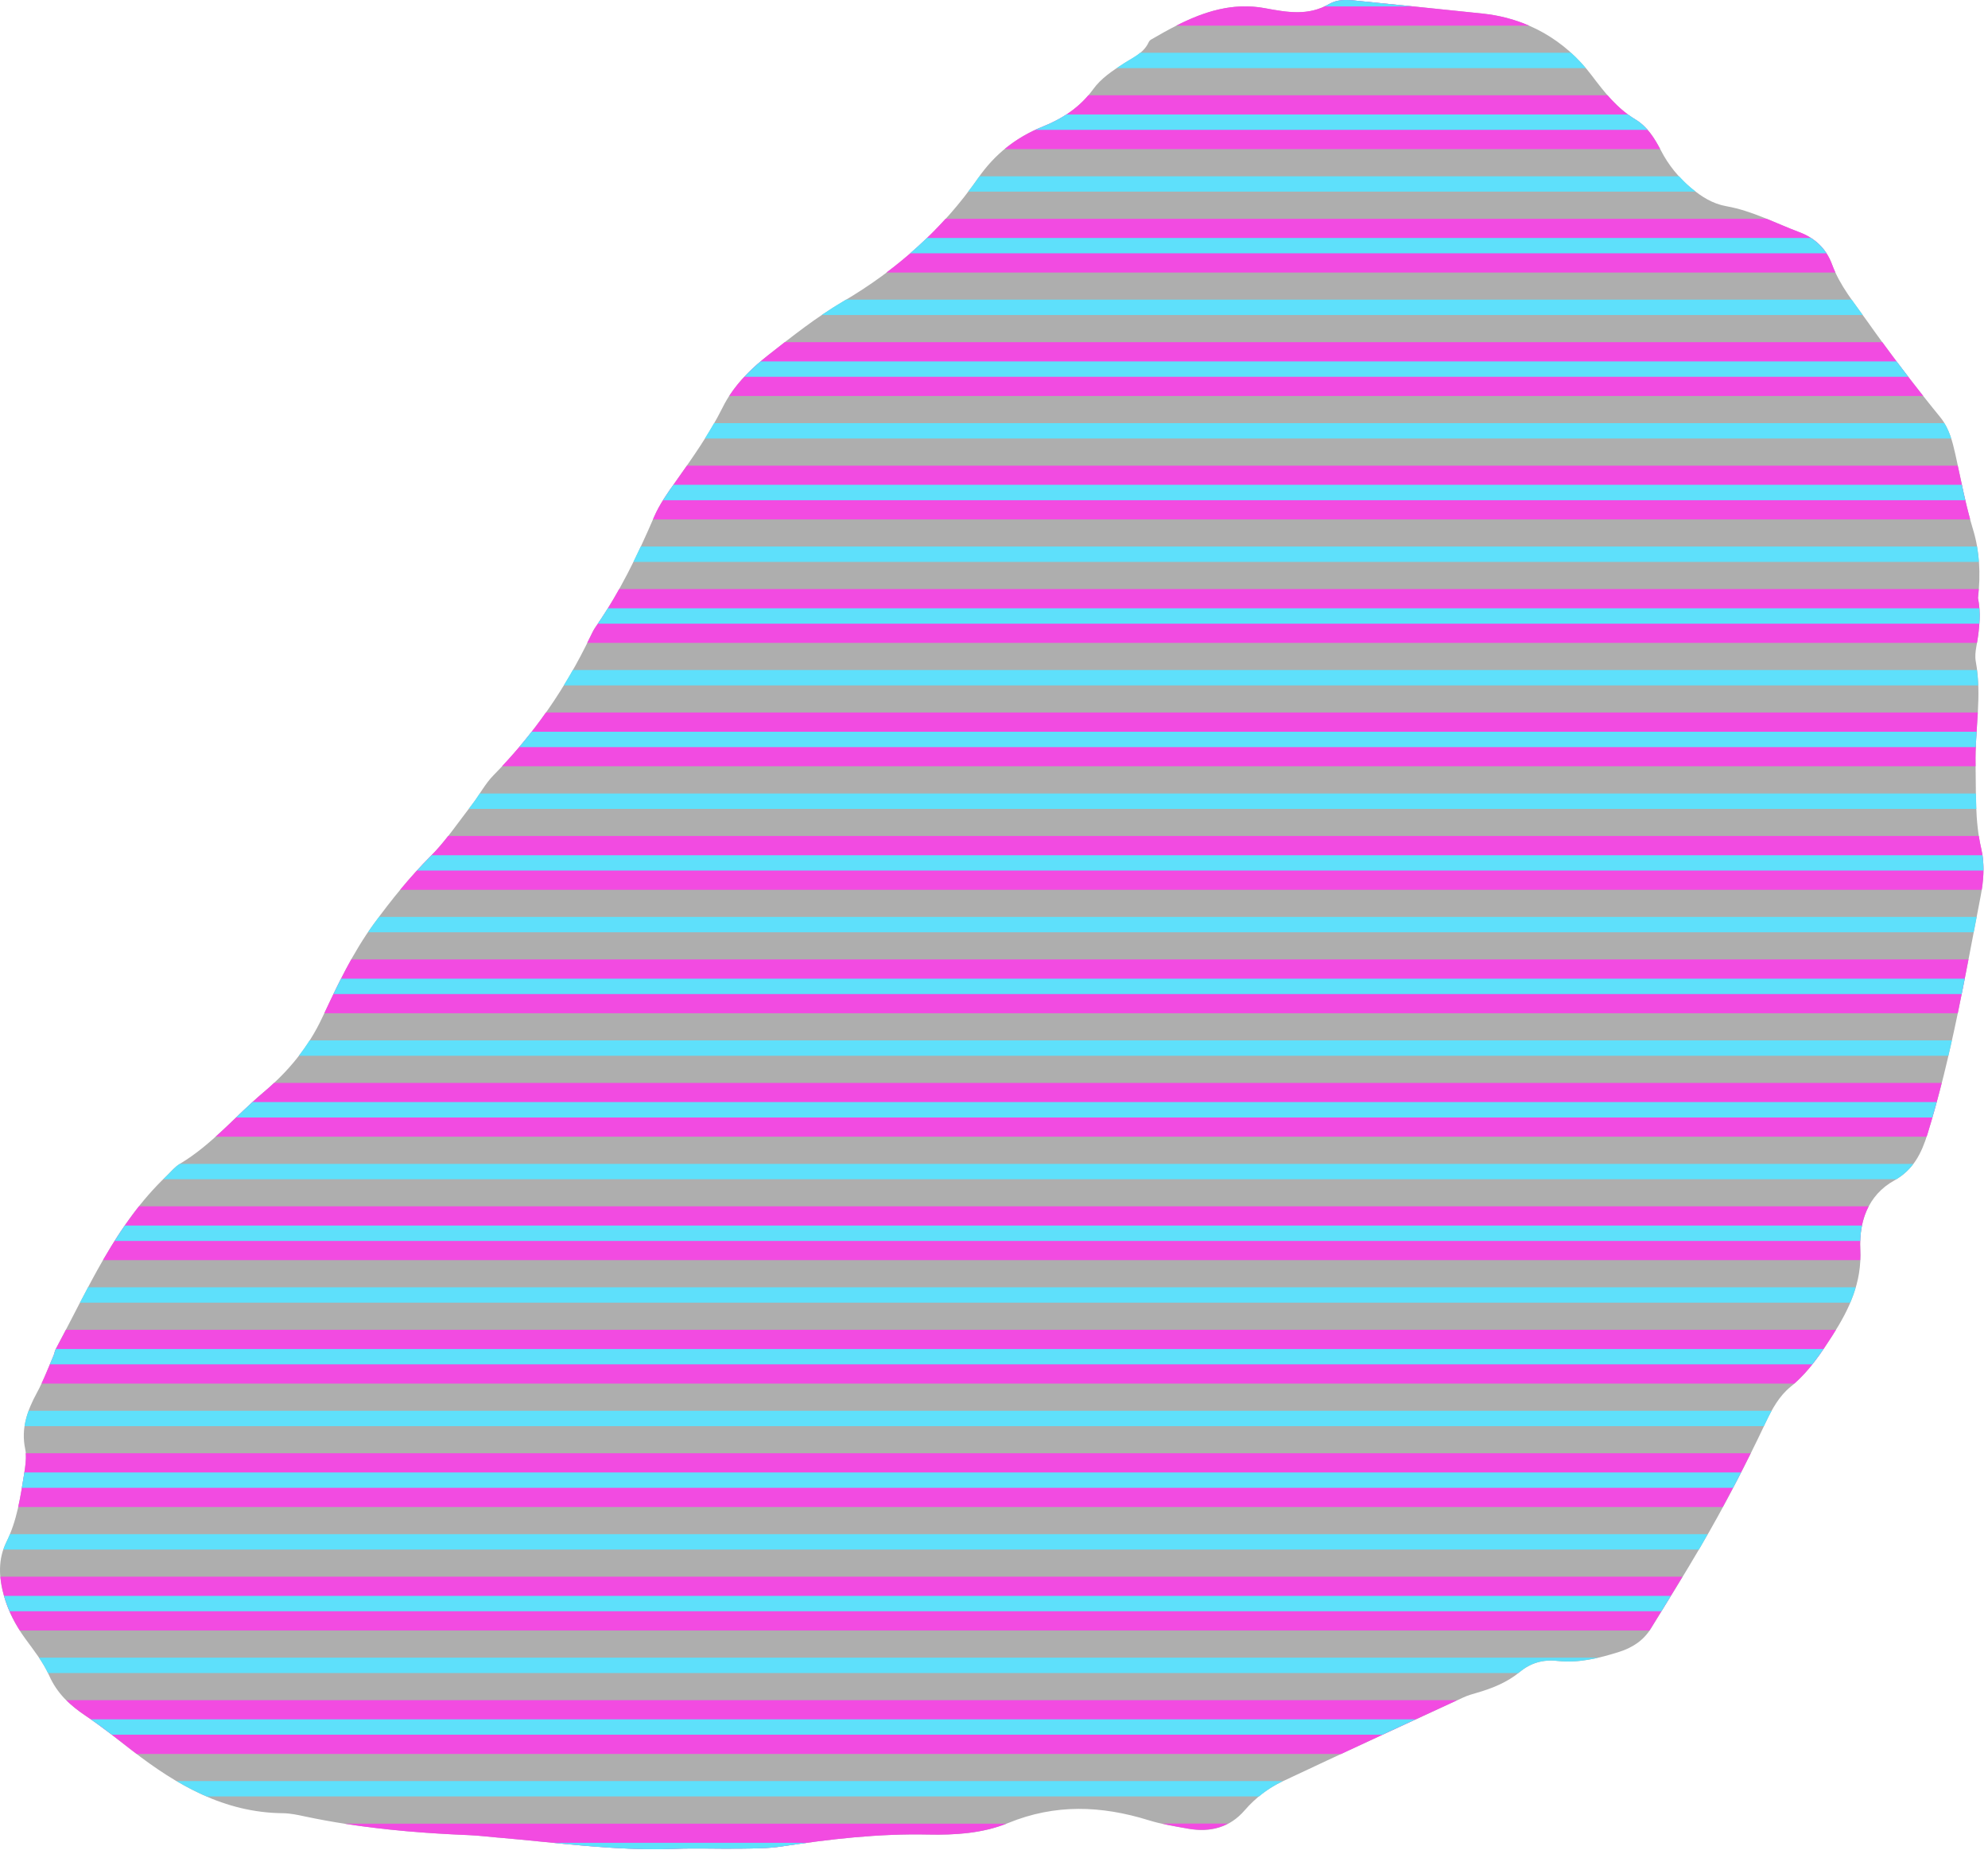 <svg width="178" height="166" viewBox="0 0 178 166" fill="none" xmlns="http://www.w3.org/2000/svg">
<path d="M177.1 53.509C177.385 54.855 177.24 56.377 176.955 57.899C176.876 58.33 176.828 58.79 176.906 59.215C177.482 62.289 176.822 65.357 176.888 68.425C176.943 70.954 176.809 73.476 177.398 75.98C177.725 77.375 177.61 78.842 177.337 80.249C175.948 87.373 174.736 94.534 172.589 101.495C172.05 103.241 171.304 104.739 169.624 105.666C167.199 107.006 166.453 109.438 166.568 111.845C166.714 114.834 165.562 117.223 164.082 119.533C163.021 121.182 161.918 122.856 160.347 124.123C159.292 124.972 158.656 126.154 158.092 127.349C156.303 131.126 154.387 134.843 152.271 138.451C150.828 140.919 149.318 143.344 147.82 145.775C147.16 146.849 146.165 147.503 144.959 147.879C143.164 148.443 141.339 148.898 139.453 148.686C138.149 148.54 137.052 148.868 136.082 149.668C134.948 150.602 133.638 151.129 132.256 151.53C131.831 151.651 131.407 151.772 131.007 151.96C125.616 154.452 120.22 156.926 114.848 159.46C113.55 160.073 112.404 160.946 111.452 162.049C110.094 163.62 108.354 164.056 106.377 163.705C105.189 163.493 103.982 163.299 102.836 162.941C98.61 161.631 94.475 161.467 90.267 163.195C88.03 164.117 85.55 164.281 83.118 164.226C78.698 164.129 74.332 164.626 69.979 165.293C68.79 165.475 67.566 165.469 66.359 165.487C64.376 165.518 62.394 165.433 60.417 165.506C55.118 165.7 49.891 164.948 44.634 164.499C43.755 164.426 42.882 164.311 42.003 164.275C37.055 164.075 32.131 163.632 27.281 162.601C26.638 162.462 25.977 162.322 25.322 162.316C20.09 162.262 15.857 159.818 11.88 156.744C10.491 155.671 9.115 154.561 7.654 153.585C6.247 152.645 5.107 151.59 4.398 149.983C3.876 148.795 3.027 147.74 2.251 146.673C1.402 145.503 0.747 144.26 0.353 142.859C-0.114 141.21 -0.192 139.579 0.578 138.026C1.524 136.116 1.821 134.049 2.154 131.993C2.275 131.242 2.409 130.435 2.257 129.714C1.863 127.846 2.445 126.263 3.306 124.675C3.882 123.62 4.307 122.48 4.786 121.37C4.87 121.17 4.895 120.94 4.998 120.746C7.908 115.349 10.328 109.638 14.887 105.296C15.287 104.914 15.639 104.46 16.1 104.187C18.968 102.477 21.084 99.894 23.6 97.778C25.813 95.916 27.614 93.746 28.857 91.084C30.209 88.198 31.567 85.311 33.465 82.71C35.024 80.576 36.667 78.539 38.54 76.659C39.929 75.271 41.038 73.603 42.251 72.039C42.924 71.172 43.434 70.159 44.197 69.389C47.793 65.751 50.643 61.61 52.85 57.008C52.989 56.711 53.135 56.407 53.323 56.135C55.475 53.054 57.088 49.689 58.574 46.251C59.047 45.154 59.768 44.147 60.459 43.165C61.981 41.007 63.515 38.854 64.698 36.483C65.65 34.561 67.135 33.094 68.784 31.796C70.943 30.099 73.089 28.395 75.478 26.994C80.275 24.181 84.385 20.537 87.569 15.953C89.073 13.788 90.97 12.29 93.408 11.32C95.154 10.623 96.724 9.586 97.858 8.016C98.58 7.009 99.599 6.342 100.617 5.687C101.442 5.154 102.388 4.772 102.842 3.796C102.885 3.699 102.964 3.602 103.055 3.547C106.214 1.71 109.476 0.03 113.277 0.74C115.278 1.116 117.152 1.443 119.025 0.358C119.705 -0.036 120.493 -0.03 121.275 0.048C125.101 0.424 128.933 0.819 132.753 1.219C136.652 1.625 140.084 3.523 142.533 6.773C143.667 8.276 144.801 9.72 146.456 10.714C147.511 11.351 148.172 12.406 148.73 13.497C149.397 14.789 150.3 15.892 151.404 16.82C152.338 17.602 153.344 18.245 154.587 18.463C156.885 18.869 158.941 19.973 161.093 20.785C162.524 21.319 163.518 22.265 164.046 23.696C164.743 25.587 166.011 27.097 167.157 28.716C169.248 31.681 171.449 34.555 173.741 37.368C174.523 38.333 174.821 39.521 175.087 40.709C175.591 42.959 175.991 45.215 176.67 47.434C177.24 49.301 177.355 51.326 177.113 53.521L177.1 53.509Z" fill="#AEAEAE"/>
<path d="M58.574 46.251C58.538 46.336 58.501 46.415 58.465 46.5H176.403C175.967 44.905 175.633 43.292 175.288 41.685H61.503C61.157 42.183 60.811 42.674 60.46 43.165C59.762 44.147 59.047 45.154 58.574 46.251Z" fill="#F24BE1"/>
<path d="M65.291 35.446H172.2C170.951 33.864 169.726 32.263 168.538 30.632H70.263C69.766 31.014 69.275 31.402 68.784 31.79C67.444 32.845 66.219 34.015 65.291 35.446Z" fill="#F24BE1"/>
<path d="M176.886 68.602C176.886 68.541 176.886 68.486 176.886 68.426C176.85 66.88 177.001 65.334 177.086 63.781H48.882C47.694 65.467 46.378 67.074 44.947 68.596H176.892L176.886 68.602Z" fill="#F24BE1"/>
<path d="M79.365 24.398H164.337C164.228 24.168 164.131 23.931 164.04 23.683C163.513 22.252 162.518 21.306 161.087 20.772C160.105 20.402 159.147 19.978 158.177 19.584H84.665C83.052 21.361 81.281 22.961 79.365 24.398Z" fill="#F24BE1"/>
<path d="M35.836 79.654H177.44C177.634 78.436 177.676 77.18 177.397 75.98C177.306 75.598 177.24 75.216 177.179 74.834H40.129C39.632 75.471 39.116 76.089 38.546 76.653C37.588 77.611 36.691 78.612 35.836 79.648V79.654Z" fill="#F24BE1"/>
<path d="M104.029 163.244C104.805 163.42 105.594 163.553 106.376 163.693C107.686 163.923 108.892 163.802 109.947 163.244H104.029Z" fill="#F24BE1"/>
<path d="M119.018 0.352C117.15 1.437 115.277 1.104 113.27 0.734C110.365 0.194 107.782 1.043 105.314 2.298H136.917C135.607 1.728 134.206 1.364 132.745 1.213C128.925 0.813 125.093 0.425 121.267 0.043C120.479 -0.036 119.697 -0.042 119.018 0.352Z" fill="#F24BE1"/>
<path d="M93.407 11.314C92.11 11.83 90.964 12.503 89.951 13.346H148.645C148.099 12.309 147.456 11.314 146.444 10.708C145.461 10.114 144.661 9.362 143.933 8.531H97.445C96.354 9.817 94.947 10.702 93.407 11.314Z" fill="#F24BE1"/>
<path d="M52.849 57.008C52.764 57.19 52.667 57.366 52.576 57.548H177.015C177.257 56.141 177.36 54.746 177.1 53.51C177.13 53.249 177.154 52.988 177.172 52.733H55.438C54.789 53.898 54.092 55.038 53.322 56.135C53.134 56.402 52.995 56.711 52.849 57.008Z" fill="#F24BE1"/>
<path d="M11.884 156.738C11.999 156.829 12.12 156.92 12.241 157.011H120.078C123.541 155.398 127.009 153.797 130.477 152.196H5.936C6.445 152.706 7.027 153.16 7.658 153.585C9.119 154.561 10.495 155.665 11.884 156.744V156.738Z" fill="#F24BE1"/>
<path d="M1.777 145.958H147.686C147.729 145.897 147.777 145.837 147.813 145.77C148.765 144.23 149.711 142.69 150.645 141.144H0.037C0.086 141.707 0.195 142.283 0.358 142.853C0.674 143.975 1.159 144.994 1.777 145.958Z" fill="#F24BE1"/>
<path d="M2.158 131.988C2.001 132.964 1.843 133.94 1.631 134.904H154.252C155.113 133.316 155.95 131.709 156.756 130.09H2.304C2.352 130.708 2.255 131.363 2.152 131.988H2.158Z" fill="#F24BE1"/>
<path d="M44.633 164.499C49.884 164.948 55.117 165.7 60.416 165.506C62.393 165.433 64.376 165.518 66.359 165.487C67.565 165.469 68.79 165.475 69.978 165.293C74.338 164.626 78.698 164.129 83.118 164.226C85.495 164.275 87.914 164.117 90.109 163.25H30.797C34.502 163.832 38.243 164.129 42.002 164.281C42.881 164.317 43.754 164.432 44.633 164.505V164.499Z" fill="#F24BE1"/>
<path d="M166.561 112.803C166.573 112.487 166.579 112.172 166.561 111.845C166.494 110.505 166.7 109.152 167.313 107.988H12.442C11.236 109.51 10.193 111.129 9.223 112.803H166.561Z" fill="#F24BE1"/>
<path d="M19.307 101.756H172.504C172.534 101.671 172.564 101.586 172.589 101.495C173.055 99.985 173.468 98.463 173.856 96.941H24.539C24.236 97.226 23.927 97.505 23.606 97.772C22.114 99.033 20.762 100.452 19.307 101.756Z" fill="#F24BE1"/>
<path d="M175.294 90.702C175.627 89.101 175.942 87.495 176.252 85.888H31.452C30.573 87.452 29.803 89.077 29.039 90.702H175.294Z" fill="#F24BE1"/>
<path d="M4.792 121.364C4.428 122.189 4.101 123.038 3.719 123.856H160.651C162.064 122.625 163.094 121.073 164.083 119.533C164.186 119.369 164.283 119.206 164.386 119.042H5.902C5.604 119.612 5.307 120.182 5.004 120.746C4.901 120.934 4.877 121.17 4.792 121.37V121.364Z" fill="#F24BE1"/>
<path d="M177.226 55.831C177.257 55.365 177.263 54.904 177.226 54.455H54.419C54.128 54.922 53.831 55.377 53.522 55.831H177.226Z" fill="#5EE0FB"/>
<path d="M66.644 33.731H170.868C170.516 33.276 170.164 32.815 169.819 32.355H68.1C67.59 32.785 67.099 33.246 66.644 33.731Z" fill="#5EE0FB"/>
<path d="M37.334 77.933H177.592C177.592 77.472 177.574 77.011 177.507 76.557H38.638C38.607 76.587 38.577 76.623 38.547 76.66C38.128 77.078 37.728 77.502 37.334 77.933Z" fill="#5EE0FB"/>
<path d="M177.184 50.302C177.154 49.835 177.093 49.374 177.02 48.926H57.372C57.154 49.387 56.935 49.847 56.711 50.302H177.184Z" fill="#5EE0FB"/>
<path d="M41.979 72.409H176.955C176.937 71.948 176.925 71.493 176.919 71.032H42.955C42.731 71.378 42.5 71.717 42.252 72.039C42.161 72.16 42.07 72.287 41.973 72.409H41.979Z" fill="#5EE0FB"/>
<path d="M176.905 66.879C176.923 66.418 176.948 65.964 176.978 65.503H47.604C47.24 65.97 46.87 66.425 46.488 66.879H176.911H176.905Z" fill="#5EE0FB"/>
<path d="M177.124 61.356C177.106 60.895 177.069 60.44 177.009 59.98H51.291C51.03 60.446 50.757 60.901 50.478 61.356H177.124Z" fill="#5EE0FB"/>
<path d="M175.966 44.778C175.863 44.317 175.754 43.862 175.657 43.401H60.289C59.974 43.85 59.658 44.311 59.361 44.778H175.966Z" fill="#5EE0FB"/>
<path d="M111.883 0.576C111.628 0.564 111.379 0.57 111.131 0.576H111.883Z" fill="#5EE0FB"/>
<path d="M99.979 6.1H141.992C141.573 5.603 141.131 5.148 140.664 4.724H102.089C101.64 5.093 101.107 5.36 100.609 5.682C100.397 5.821 100.185 5.961 99.973 6.1H99.979Z" fill="#5EE0FB"/>
<path d="M119.019 0.352C118.868 0.443 118.716 0.503 118.564 0.576H126.501C124.755 0.4 123.015 0.218 121.269 0.043C120.48 -0.036 119.698 -0.042 119.019 0.352Z" fill="#5EE0FB"/>
<path d="M92.697 11.623H147.522C147.213 11.266 146.861 10.95 146.449 10.702C146.213 10.562 145.988 10.405 145.77 10.247H95.474C94.826 10.671 94.134 11.023 93.407 11.314C93.164 11.411 92.928 11.514 92.697 11.623Z" fill="#5EE0FB"/>
<path d="M163.542 22.677C163.178 22.119 162.711 21.665 162.147 21.301H82.99C82.499 21.774 82.002 22.235 81.486 22.677H163.536H163.542Z" fill="#5EE0FB"/>
<path d="M73.568 28.201H166.787C166.453 27.74 166.12 27.285 165.792 26.824H75.739C75.648 26.879 75.563 26.933 75.478 26.988C74.823 27.37 74.193 27.782 73.574 28.201H73.568Z" fill="#5EE0FB"/>
<path d="M86.684 17.154H151.828C151.683 17.044 151.543 16.929 151.398 16.814C151.016 16.493 150.67 16.141 150.337 15.783H87.702C87.66 15.844 87.611 15.898 87.575 15.959C87.29 16.371 86.987 16.765 86.684 17.16V17.154Z" fill="#5EE0FB"/>
<path d="M174.703 39.254C174.552 38.775 174.358 38.308 174.091 37.878H63.938C63.671 38.345 63.398 38.8 63.113 39.254H174.71H174.703Z" fill="#5EE0FB"/>
<path d="M157.933 127.664C157.981 127.555 158.036 127.452 158.084 127.349C158.254 126.991 158.43 126.64 158.624 126.288H2.565C2.401 126.737 2.274 127.192 2.201 127.664H157.933Z" fill="#5EE0FB"/>
<path d="M0.305 138.711H152.107C152.162 138.62 152.216 138.529 152.271 138.445C152.483 138.081 152.689 137.705 152.901 137.335H0.893C0.796 137.565 0.699 137.796 0.584 138.02C0.468 138.251 0.384 138.481 0.305 138.711Z" fill="#5EE0FB"/>
<path d="M135.94 149.766C135.983 149.73 136.031 149.699 136.074 149.663C137.05 148.863 138.141 148.535 139.445 148.681C140.688 148.82 141.907 148.669 143.107 148.39H3.492C3.789 148.832 4.062 149.293 4.293 149.766H135.946H135.94Z" fill="#5EE0FB"/>
<path d="M1.961 133.188H155.176C155.419 132.733 155.649 132.272 155.886 131.812H2.185C2.173 131.872 2.167 131.933 2.155 131.987C2.088 132.388 2.028 132.788 1.955 133.188H1.961Z" fill="#5EE0FB"/>
<path d="M32.943 83.457H176.718C176.803 82.996 176.894 82.541 176.985 82.08H33.938C33.78 82.286 33.623 82.492 33.471 82.705C33.289 82.953 33.119 83.202 32.949 83.457H32.943Z" fill="#5EE0FB"/>
<path d="M60.416 165.506C62.393 165.434 64.376 165.519 66.359 165.488C67.565 165.47 68.79 165.476 69.978 165.294C70.736 165.179 71.488 165.07 72.246 164.967H49.49C53.122 165.325 56.754 165.646 60.416 165.512V165.506Z" fill="#5EE0FB"/>
<path d="M112.719 160.813C113.368 160.273 114.078 159.812 114.842 159.449C114.854 159.449 114.86 159.437 114.872 159.437H15.809C16.682 159.952 17.579 160.413 18.501 160.813H112.719Z" fill="#5EE0FB"/>
<path d="M123.771 155.288C124.766 154.828 125.76 154.373 126.748 153.912H8.137C8.773 154.355 9.398 154.816 10.016 155.288H123.777H123.771Z" fill="#5EE0FB"/>
<path d="M148.758 144.235C149.043 143.774 149.322 143.319 149.607 142.858H0.357C0.491 143.337 0.667 143.792 0.861 144.235H148.758Z" fill="#5EE0FB"/>
<path d="M174.449 94.509C174.558 94.048 174.662 93.594 174.765 93.133H27.728C27.425 93.606 27.097 94.067 26.758 94.509H174.449Z" fill="#5EE0FB"/>
<path d="M173.014 100.034C173.147 99.573 173.281 99.118 173.408 98.657H22.6C22.109 99.106 21.624 99.573 21.139 100.034H173.008H173.014Z" fill="#5EE0FB"/>
<path d="M175.645 88.986C175.736 88.525 175.827 88.07 175.918 87.609H30.537C30.306 88.064 30.076 88.525 29.852 88.986H175.639H175.645Z" fill="#5EE0FB"/>
<path d="M14.892 105.296C14.801 105.381 14.716 105.472 14.625 105.563H169.787C170.417 105.181 170.914 104.72 171.314 104.187H16.105C15.644 104.459 15.292 104.92 14.892 105.296Z" fill="#5EE0FB"/>
<path d="M165.665 116.61C165.853 116.161 166.022 115.706 166.156 115.233H7.884C7.641 115.688 7.399 116.149 7.162 116.61H165.665Z" fill="#5EE0FB"/>
<path d="M4.463 122.134H162.268C162.62 121.692 162.953 121.231 163.275 120.758H4.996C4.899 120.946 4.875 121.17 4.79 121.364C4.681 121.619 4.572 121.88 4.463 122.134Z" fill="#5EE0FB"/>
<path d="M166.561 111.087C166.573 110.62 166.622 110.16 166.719 109.711H11.169C10.854 110.16 10.557 110.62 10.266 111.087H166.567H166.561Z" fill="#5EE0FB"/>
</svg>
